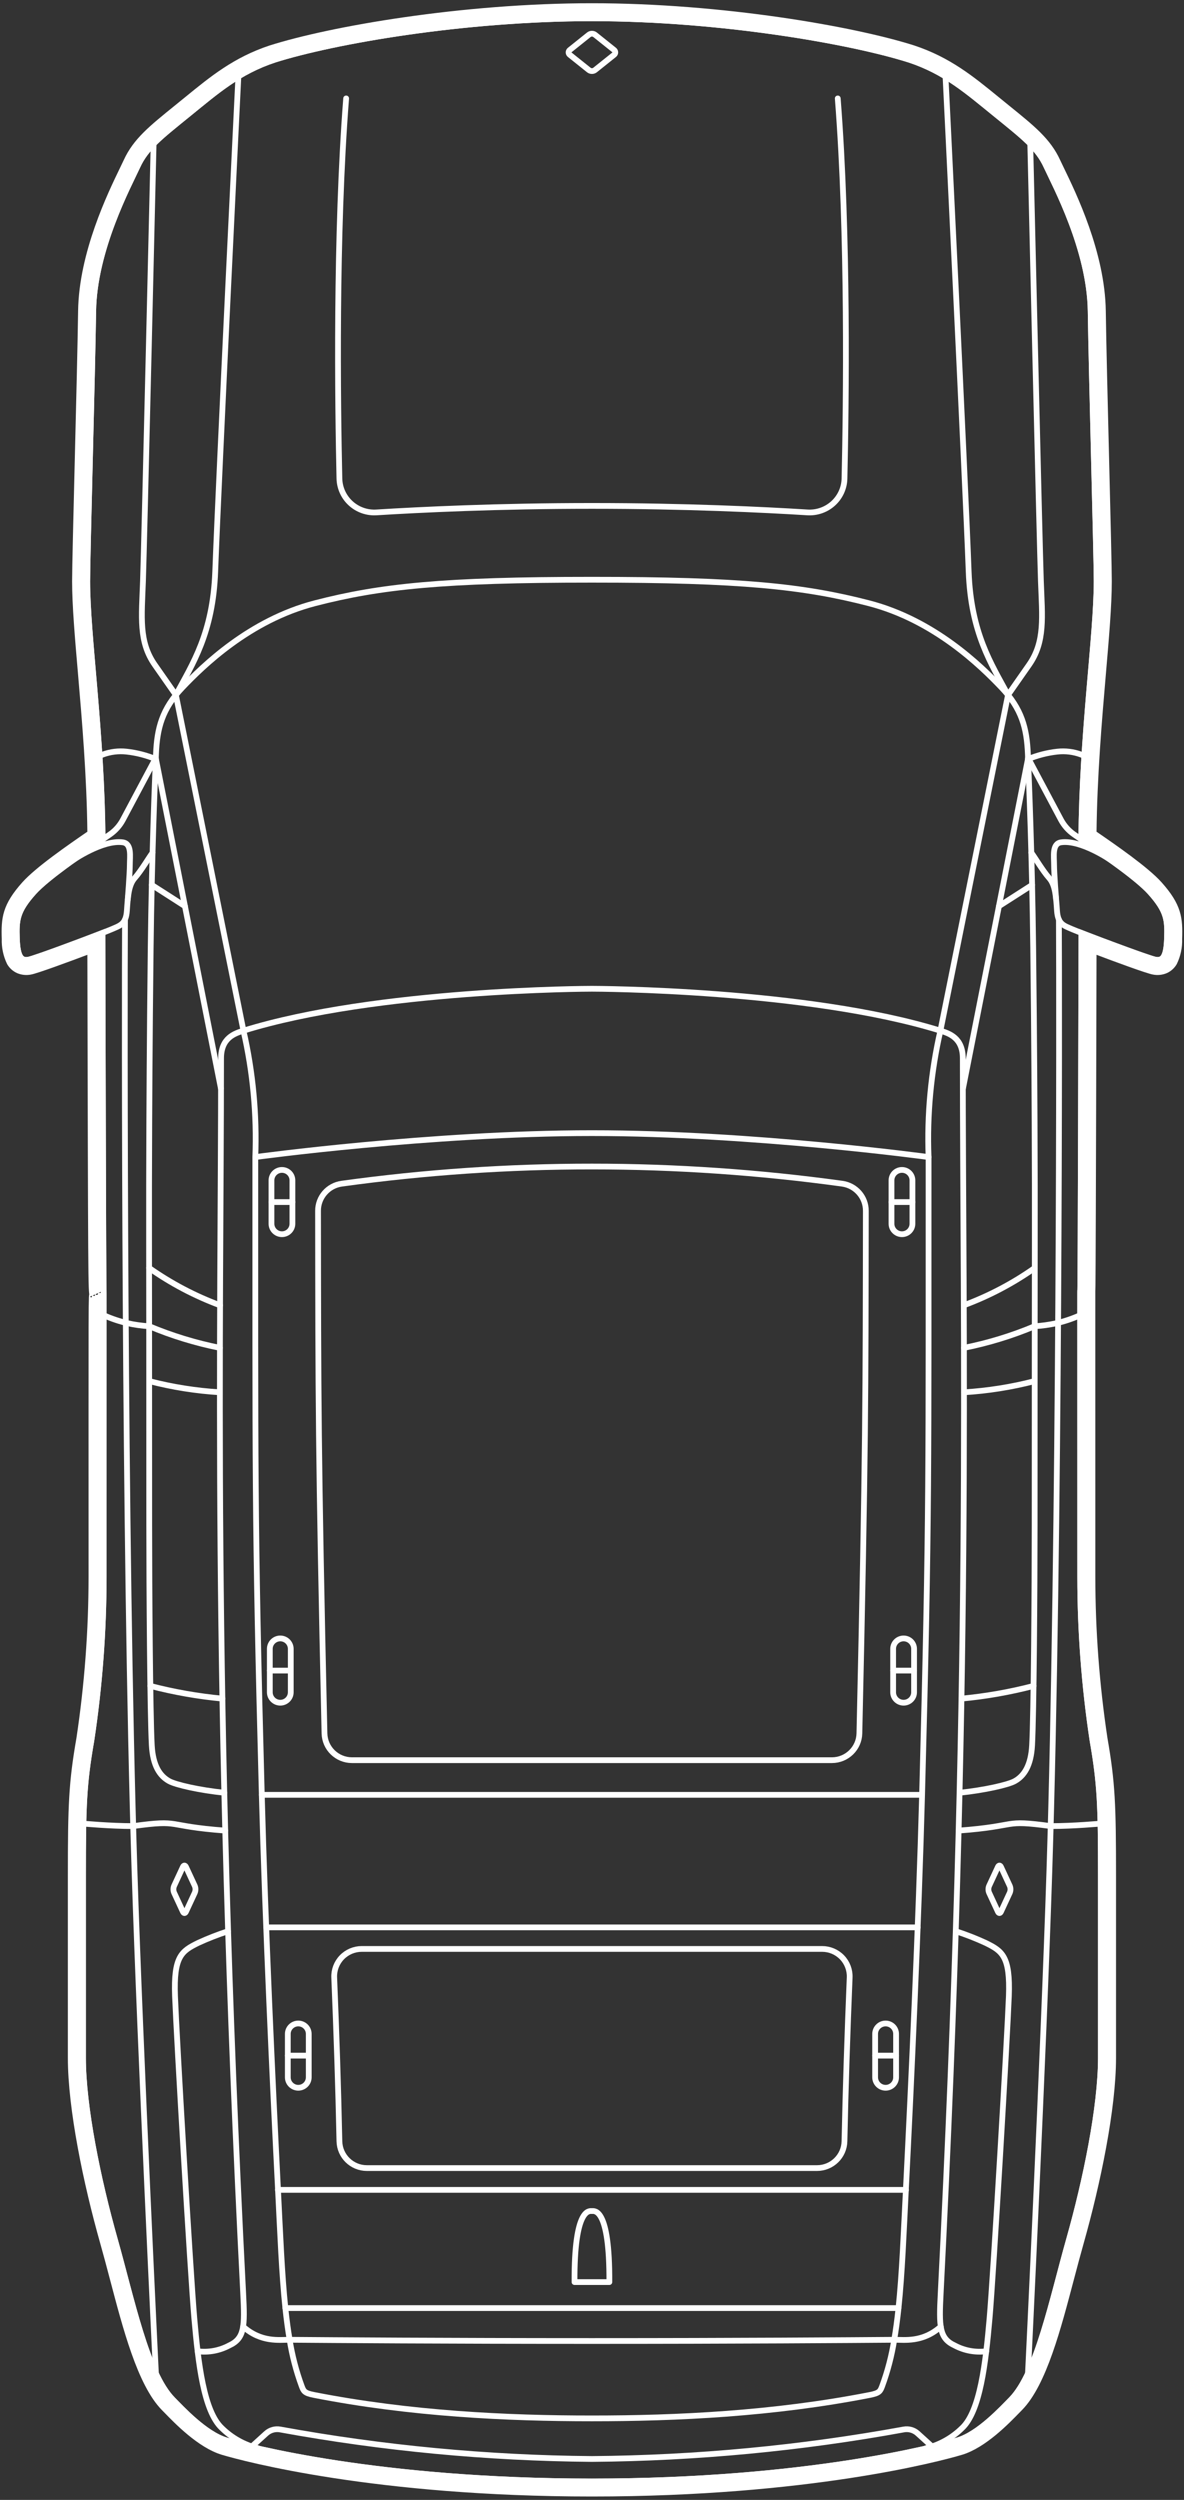 <svg width="189" height="399" viewBox="0 0 189 399" fill="none" xmlns="http://www.w3.org/2000/svg">
<rect x="0" y="0" width="189" height="399" fill="#333333" stroke="none"/>
<path d="M29.197 305.121C29.333 305.413 29.552 305.413 29.688 305.121L31.101 302.075C31.236 301.736 31.236 301.358 31.101 301.018L29.688 297.972C29.552 297.681 29.333 297.681 29.197 297.972L27.784 301.018C27.649 301.358 27.649 301.736 27.784 302.075L29.197 305.121Z" stroke="white" stroke-width="0.919" stroke-miterlimit="10"/>
<path d="M23.865 220.443C27.535 221.392 31.287 221.986 35.071 222.217" stroke="white" stroke-width="0.919" stroke-linecap="round" stroke-linejoin="round"/>
<path d="M43.334 188.373C43.344 187.461 44.089 186.728 45.005 186.728C45.922 186.728 46.667 187.461 46.677 188.373L46.677 195.343C46.667 196.254 45.922 196.988 45.005 196.988C44.089 196.988 43.344 196.254 43.334 195.343L43.334 188.373Z" stroke="white" stroke-width="0.919" stroke-linecap="round" stroke-linejoin="round"/>
<path d="M43.334 191.858L46.677 191.858" stroke="white" stroke-width="0.919" stroke-linecap="round" stroke-linejoin="round"/>
<path d="M11.565 137.344C11.565 137.344 16.372 133.99 19.6 134.44C21.073 134.645 20.724 136.698 20.724 138.045C20.724 139.392 20.395 143.554 20.395 143.554" stroke="white" stroke-width="0.919" stroke-linecap="round" stroke-linejoin="round"/>
<path d="M24.358 136.09C23.8 136.827 22.538 138.981 21.498 140.152C20.503 141.273 20.403 143.207 20.254 145.368C20.104 147.529 19.16 147.725 17.816 148.314C16.472 148.904 5.676 152.98 4.531 153.177C3.387 153.373 2.79 152.735 2.691 149.788C2.591 146.841 2.691 145.417 5.377 142.421C7.699 139.832 14.149 135.543 17.542 133.18C18.413 132.574 19.127 131.771 19.625 130.837L24.879 120.962" stroke="white" stroke-width="0.919" stroke-linecap="round" stroke-linejoin="round"/>
<path d="M15.891 120.668C16.061 120.58 16.236 120.5 16.415 120.429C17.624 119.983 18.921 119.824 20.203 119.965C21.817 120.144 23.397 120.55 24.897 121.171" stroke="white" stroke-width="0.919" stroke-linecap="round" stroke-linejoin="round"/>
<path d="M16.597 209.934C17.814 210.48 19.083 210.905 20.385 211.201C21.515 211.449 22.664 211.607 23.819 211.675C27.454 213.2 31.234 214.357 35.102 215.127" stroke="white" stroke-width="0.919" stroke-linecap="round" stroke-linejoin="round"/>
<path d="M35.131 208.334C31.109 206.843 27.299 204.837 23.797 202.368" stroke="white" stroke-width="0.919" stroke-linecap="round" stroke-linejoin="round"/>
<path d="M38.052 12.199C38.052 12.199 34.923 75.88 34.357 91.218C33.993 101.054 30.748 105.955 28.075 110.923" stroke="white" stroke-width="0.919" stroke-linecap="round" stroke-linejoin="round"/>
<path d="M24.52 22.943C24.52 22.943 23.023 87.218 22.824 92.733C22.615 98.529 22.127 102.419 24.709 106.112C26.379 108.5 27.494 110.095 28.073 110.923" stroke="white" stroke-width="0.919" stroke-linecap="round" stroke-linejoin="round"/>
<path d="M38.866 164.506L28.075 110.923" stroke="white" stroke-width="0.919" stroke-linecap="round" stroke-linejoin="round"/>
<path d="M24.895 121.171L35.262 173.719" stroke="white" stroke-width="0.919" stroke-linecap="round" stroke-linejoin="round"/>
<path d="M49.285 324.607C49.275 323.695 48.53 322.961 47.614 322.961C46.698 322.961 45.952 323.695 45.942 324.607L45.942 331.576C45.952 332.488 46.698 333.222 47.614 333.222C48.53 333.222 49.275 332.488 49.285 331.576L49.285 324.607Z" stroke="white" stroke-width="0.919" stroke-linecap="round" stroke-linejoin="round"/>
<path d="M49.285 328.091L45.942 328.091" stroke="white" stroke-width="0.919" stroke-linecap="round" stroke-linejoin="round"/>
<path d="M43.07 263.15C43.08 262.238 43.825 261.504 44.742 261.504C45.658 261.504 46.403 262.238 46.413 263.15L46.413 270.12C46.403 271.031 45.658 271.765 44.742 271.765C43.825 271.765 43.08 271.031 43.07 270.12L43.07 263.15Z" stroke="white" stroke-width="0.919" stroke-linecap="round" stroke-linejoin="round"/>
<path d="M43.07 266.635L46.413 266.635" stroke="white" stroke-width="0.919" stroke-linecap="round" stroke-linejoin="round"/>
<path d="M19.952 146.766C19.876 159.671 19.804 246.212 21.474 298.675C22.397 327.672 24.89 378.835 24.89 378.835" stroke="white" stroke-width="0.919" stroke-linecap="round" stroke-linejoin="round"/>
<path d="M13.31 291.06C13.31 291.06 17.584 291.458 21.242 291.458C29.168 290.376 26.053 291.438 35.954 292.176" stroke="white" stroke-width="0.919" stroke-linecap="round" stroke-linejoin="round"/>
<path d="M35.505 271.111C31.621 270.747 27.773 270.07 23.999 269.087" stroke="white" stroke-width="0.919" stroke-linecap="round" stroke-linejoin="round"/>
<path d="M36.396 308.239C34.776 308.766 33.189 309.386 31.642 310.098C29.005 311.395 27.701 312.221 27.939 318.591C28.176 324.961 30.399 362.942 31.021 370.059C31.642 377.175 32.527 384.838 35.407 387.537C36.989 389.093 38.962 390.199 41.119 390.739" stroke="white" stroke-width="0.919" stroke-linecap="round" stroke-linejoin="round"/>
<path d="M46.237 373.445C45.979 371.939 45.751 370.267 45.553 368.387C44.977 362.904 44.733 356.499 44.353 348.989C43.537 332.86 42.338 306.982 41.791 286.471C40.592 241.502 40.774 233.957 40.755 184.676C41.015 177.899 40.38 171.118 38.865 164.506" stroke="white" stroke-width="0.919" stroke-linecap="round" stroke-linejoin="round"/>
<path d="M29.528 144.638L24.229 141.24" stroke="white" stroke-width="0.919" stroke-linecap="round" stroke-linejoin="round"/>
<path d="M159.785 305.121C159.65 305.413 159.43 305.413 159.295 305.121L157.882 302.075C157.746 301.736 157.746 301.358 157.882 301.018L159.295 297.972C159.43 297.681 159.65 297.681 159.785 297.972L161.199 301.018C161.334 301.358 161.334 301.736 161.199 302.075L159.785 305.121Z" stroke="white" stroke-width="0.919" stroke-miterlimit="10"/>
<path d="M165.116 220.443C161.447 221.392 157.694 221.986 153.91 222.217" stroke="white" stroke-width="0.919" stroke-linecap="round" stroke-linejoin="round"/>
<path d="M145.649 188.373C145.64 187.461 144.894 186.727 143.978 186.727C143.062 186.727 142.316 187.461 142.307 188.373L142.307 195.343C142.316 196.254 143.062 196.988 143.978 196.988C144.894 196.988 145.64 196.254 145.649 195.343L145.649 188.373Z" stroke="white" stroke-width="0.919" stroke-linecap="round" stroke-linejoin="round"/>
<path d="M145.649 191.858L142.307 191.858" stroke="white" stroke-width="0.919" stroke-linecap="round" stroke-linejoin="round"/>
<path d="M172.611 133.99C172.699 117.192 175.053 101.522 175.053 92.771C175.053 88.718 174.238 59.532 174.102 49.669C173.966 39.805 168.399 29.537 167.041 26.564C165.683 23.591 163.375 21.826 158.894 18.187C154.413 14.547 150.883 11.431 145.18 9.539C135.811 6.567 115.011 2.918 94.49 2.918C73.969 2.918 53.17 6.566 43.801 9.539C38.098 11.431 34.567 14.547 30.086 18.187C25.605 21.826 23.297 23.591 21.939 26.564C20.581 29.537 15.014 39.806 14.878 49.669C14.742 59.532 13.928 88.718 13.928 92.771C13.928 101.522 16.281 117.192 16.369 133.99" stroke="white" stroke-width="0.919" stroke-miterlimit="10" stroke-linecap="round"/>
<path d="M177.417 137.344C177.417 137.344 172.611 133.99 169.382 134.44C167.91 134.645 168.259 136.698 168.259 138.045C168.259 139.392 168.588 143.554 168.588 143.554" stroke="white" stroke-width="0.919" stroke-linecap="round" stroke-linejoin="round"/>
<path d="M164.625 136.09C165.182 136.827 166.444 138.981 167.485 140.152C168.48 141.273 168.579 143.207 168.729 145.368C168.878 147.529 169.823 147.725 171.166 148.314C172.51 148.904 183.306 152.98 184.451 153.177C185.595 153.373 186.192 152.735 186.292 149.788C186.391 146.841 186.292 145.417 183.605 142.421C181.284 139.832 174.833 135.543 171.441 133.18C170.57 132.574 169.856 131.771 169.357 130.837L164.104 120.962" stroke="white" stroke-width="0.919" stroke-linecap="round" stroke-linejoin="round"/>
<path d="M173.092 120.668C172.839 120.537 172.568 120.429 172.568 120.429C171.359 119.983 170.062 119.824 168.78 119.965C167.166 120.144 165.585 120.55 164.086 121.171" stroke="white" stroke-width="0.919" stroke-linecap="round" stroke-linejoin="round"/>
<path d="M172.387 209.934C171.169 210.48 169.9 210.905 168.598 211.201C167.468 211.449 166.32 211.607 165.164 211.675C161.529 213.2 157.749 214.357 153.881 215.127" stroke="white" stroke-width="0.919" stroke-linecap="round" stroke-linejoin="round"/>
<path d="M153.851 208.334C157.872 206.843 161.682 204.837 165.184 202.368" stroke="white" stroke-width="0.919" stroke-linecap="round" stroke-linejoin="round"/>
<path d="M133.73 15.709C135.427 37.395 135.069 64.679 134.804 76.403C134.764 77.91 134.109 79.335 132.99 80.35C131.87 81.366 130.383 81.883 128.872 81.784C122.01 81.356 109.491 80.746 94.492 80.746C79.494 80.746 66.974 81.356 60.112 81.784C58.601 81.883 57.114 81.366 55.995 80.35C54.875 79.335 54.22 77.91 54.18 76.403C53.915 64.679 53.558 37.395 55.255 15.709" stroke="white" stroke-width="0.919" stroke-linecap="round" stroke-linejoin="round"/>
<path d="M150.932 12.199C150.932 12.199 154.061 75.88 154.627 91.218C154.99 101.054 158.235 105.955 160.909 110.923" stroke="white" stroke-width="0.919" stroke-linecap="round" stroke-linejoin="round"/>
<path d="M164.459 22.943C164.459 22.943 165.957 87.218 166.156 92.733C166.365 98.529 166.853 102.419 164.271 106.112C162.601 108.5 161.487 110.095 160.907 110.923" stroke="white" stroke-width="0.919" stroke-linecap="round" stroke-linejoin="round"/>
<path d="M150.117 164.506L160.908 110.923" stroke="white" stroke-width="0.919" stroke-linecap="round" stroke-linejoin="round"/>
<path d="M164.086 121.171L153.72 173.719" stroke="white" stroke-width="0.919" stroke-linecap="round" stroke-linejoin="round"/>
<path d="M94.49 5.378C94.666 5.375 94.837 5.432 94.976 5.538L98.019 7.972C98.145 8.062 98.219 8.207 98.219 8.361C98.219 8.515 98.145 8.66 98.019 8.75L94.976 11.184C94.688 11.398 94.293 11.398 94.005 11.184L90.962 8.75C90.836 8.66 90.762 8.515 90.762 8.361C90.762 8.207 90.836 8.062 90.962 7.972L94.005 5.538C94.144 5.432 94.315 5.375 94.49 5.378Z" stroke="white" stroke-width="0.919" stroke-linecap="round" stroke-linejoin="round"/>
<path d="M139.697 324.607C139.707 323.695 140.452 322.961 141.369 322.961C142.285 322.961 143.03 323.695 143.04 324.607L143.04 331.576C143.03 332.488 142.285 333.222 141.369 333.222C140.452 333.222 139.707 332.488 139.697 331.576L139.697 324.607Z" stroke="white" stroke-width="0.919" stroke-linecap="round" stroke-linejoin="round"/>
<path d="M139.697 328.091L143.04 328.091" stroke="white" stroke-width="0.919" stroke-linecap="round" stroke-linejoin="round"/>
<path d="M145.912 263.15C145.902 262.238 145.157 261.504 144.241 261.504C143.325 261.504 142.579 262.238 142.569 263.15L142.569 270.12C142.579 271.031 143.325 271.765 144.241 271.765C145.157 271.765 145.902 271.031 145.912 270.12L145.912 263.15Z" stroke="white" stroke-width="0.919" stroke-linecap="round" stroke-linejoin="round"/>
<path d="M145.912 266.635L142.569 266.635" stroke="white" stroke-width="0.919" stroke-linecap="round" stroke-linejoin="round"/>
<path d="M169.03 146.766C169.106 159.671 169.178 246.212 167.508 298.675C166.585 327.672 164.092 378.835 164.092 378.835" stroke="white" stroke-width="0.919" stroke-linecap="round" stroke-linejoin="round"/>
<path d="M175.671 291.06C175.671 291.06 171.398 291.458 167.739 291.458C159.813 290.376 162.929 291.438 153.027 292.176" stroke="white" stroke-width="0.919" stroke-linecap="round" stroke-linejoin="round"/>
<path d="M153.478 271.111C157.362 270.747 161.21 270.07 164.984 269.087" stroke="white" stroke-width="0.919" stroke-linecap="round" stroke-linejoin="round"/>
<path d="M150.174 371.343C147.274 373.917 144.374 373.432 142.745 373.445C136.128 373.502 117.551 373.639 94.491 373.639C71.431 373.639 52.855 373.502 46.237 373.445C44.609 373.432 41.709 373.917 38.809 371.343" stroke="white" stroke-width="0.919" stroke-linecap="round" stroke-linejoin="round"/>
<path d="M172.631 148.902C172.38 258.796 172.43 156.86 172.43 251.66C172.433 260.411 173.091 269.149 174.397 277.802C175.6 284.716 175.734 288.041 175.734 299.476L175.734 328.437C175.734 336.282 173.328 347.982 170.656 357.423C167.983 366.864 165.579 378.757 161.408 382.984C159.976 384.434 156.258 388.481 152.879 389.495C149.549 390.494 128.775 396.057 94.492 396.057C60.209 396.057 39.435 390.495 36.105 389.495C32.726 388.481 29.008 384.434 27.577 382.984C23.406 378.758 21.001 366.865 18.329 357.423C15.656 347.982 13.251 336.282 13.251 328.437L13.251 299.476C13.251 288.04 13.384 284.716 14.587 277.802C15.894 269.148 16.551 260.41 16.555 251.66C16.555 156.859 16.605 258.796 16.353 148.901" stroke="white" stroke-width="0.919" stroke-miterlimit="10" stroke-linecap="round"/>
<path d="M152.586 308.239C154.205 308.766 155.793 309.386 157.339 310.098C159.976 311.395 161.28 312.221 161.043 318.591C160.806 324.961 158.582 362.942 157.961 370.059C157.339 377.175 156.454 384.839 153.575 387.537C151.992 389.093 150.02 390.199 147.862 390.739" stroke="white" stroke-width="0.919" stroke-linecap="round" stroke-linejoin="round"/>
<path d="M144.631 349.519L94.492 349.519L44.353 349.519" stroke="white" stroke-width="0.919" stroke-linecap="round" stroke-linejoin="round"/>
<path d="M146.489 307.623L94.492 307.623L42.495 307.623" stroke="white" stroke-width="0.919" stroke-linecap="round" stroke-linejoin="round"/>
<path d="M147.192 286.47L94.491 286.47L41.791 286.47" stroke="white" stroke-width="0.919" stroke-linecap="round" stroke-linejoin="round"/>
<path d="M142.745 373.445C142.346 375.962 141.703 378.434 140.825 380.828C140.514 381.646 140.398 381.952 138.857 382.25C123.452 385.272 108.027 385.991 94.49 385.991C80.953 385.991 65.528 385.272 50.123 382.25C48.581 381.952 48.465 381.646 48.155 380.828C47.277 378.434 46.634 375.962 46.235 373.445" stroke="white" stroke-width="0.919" stroke-linecap="round" stroke-linejoin="round"/>
<path d="M148.228 184.676C148.228 184.676 120.259 180.855 94.492 180.855C68.724 180.855 40.755 184.676 40.755 184.676" stroke="white" stroke-width="0.919" stroke-linecap="round" stroke-linejoin="round"/>
<path d="M142.745 373.445C143.003 371.939 143.231 370.267 143.429 368.387C144.006 362.904 144.25 356.499 144.629 348.989C145.445 332.86 146.644 306.982 147.191 286.471C148.39 241.502 148.208 233.957 148.227 184.676C147.967 177.899 148.602 171.118 150.117 164.506" stroke="white" stroke-width="0.919" stroke-linecap="round" stroke-linejoin="round"/>
<path d="M143.43 368.384L94.491 368.384L45.553 368.384" stroke="white" stroke-width="0.919" stroke-linecap="round" stroke-linejoin="round"/>
<path d="M148.788 390.48L146.489 388.394C145.884 387.845 145.055 387.611 144.251 387.762C127.832 390.759 111.184 392.334 94.492 392.47C77.8 392.334 61.151 390.759 44.733 387.762C43.928 387.611 43.099 387.845 42.494 388.393L40.195 390.479" stroke="white" stroke-width="0.919" stroke-linecap="round" stroke-linejoin="round"/>
<path d="M157.43 375.28C155.7 375.5 153.945 375.178 152.407 374.359C149.922 373.218 149.889 371.343 150.161 366.018C155.114 269.058 153.691 212.31 153.691 168.906C153.691 165.62 151.479 164.929 150.116 164.506C128.883 157.908 95.057 157.812 94.49 157.813C93.923 157.812 60.096 157.908 38.863 164.506C37.501 164.929 35.289 165.62 35.289 168.906C35.289 212.31 33.865 269.058 38.818 366.018C39.09 371.343 39.057 373.218 36.572 374.359C35.035 375.178 33.279 375.5 31.55 375.28" stroke="white" stroke-width="0.919" stroke-linecap="round" stroke-linejoin="round"/>
<path d="M153.174 286.136C157.145 285.726 160.899 284.871 161.968 284.287C163.481 283.461 164.578 281.796 164.751 278.551C165.022 273.491 165.16 253.795 165.16 243.343C165.16 193.125 165.227 196.065 165.152 179.002C165.152 179.002 165.102 166.12 164.928 151.347C164.754 136.574 164.245 124.447 164.079 120.346C163.913 116.244 163.108 113.142 159.867 109.739C156.626 106.335 149.163 98.984 138.692 96.277C128.222 93.57 118.189 92.529 94.49 92.529C70.791 92.529 60.759 93.569 50.288 96.277C39.818 98.984 32.355 106.334 29.114 109.739C25.873 113.143 25.068 116.245 24.902 120.346C24.736 124.447 24.227 136.575 24.053 151.347C23.878 166.119 23.829 179.002 23.829 179.002C23.753 196.065 23.821 193.125 23.821 243.343C23.821 253.794 23.959 273.491 24.229 278.551C24.403 281.796 25.499 283.461 27.012 284.287C28.081 284.871 31.836 285.726 35.807 286.136" stroke="white" stroke-width="0.919" stroke-linecap="round" stroke-linejoin="round"/>
<path d="M94.49 352.9C94.884 352.9 97.33 352.299 97.271 364.235L91.71 364.235C91.651 352.299 94.097 352.9 94.49 352.9Z" stroke="white" stroke-width="0.919" stroke-linecap="round" stroke-linejoin="round"/>
<path d="M134.43 188.923C136.603 189.221 138.22 191.073 138.213 193.256C138.171 222.705 138.207 231.074 137.183 276.666C137.13 279.04 135.182 280.936 132.796 280.937L56.184 280.937C53.798 280.936 51.85 279.04 51.797 276.666C50.773 231.074 50.809 222.705 50.768 193.256C50.761 191.073 52.377 189.221 54.55 188.923C67.784 187.094 81.129 186.179 94.49 186.185C107.851 186.186 121.195 187.101 134.43 188.923Z" stroke="white" stroke-width="0.919" stroke-linecap="round" stroke-linejoin="round"/>
<path d="M94.49 311.063L131.242 311.063C132.437 311.064 133.581 311.549 134.409 312.407C135.237 313.264 135.678 314.421 135.631 315.609C135.265 324.589 134.988 332.936 134.801 341.767C134.751 344.143 132.8 346.043 130.412 346.041L58.569 346.041C56.18 346.043 54.23 344.143 54.18 341.767C53.993 332.936 53.716 324.589 53.349 315.609C53.302 314.421 53.743 313.264 54.572 312.407C55.4 311.549 56.543 311.064 57.739 311.063L94.49 311.063Z" stroke="white" stroke-width="0.919" stroke-linecap="round" stroke-linejoin="round"/>
<path d="M94.491 398C128.987 398 149.943 392.407 153.441 391.36C157.106 390.261 160.823 386.374 162.36 384.798C162.53 384.625 162.674 384.477 162.804 384.346C166.624 380.471 168.947 371.404 170.998 363.638C171.514 361.686 172.02 359.773 172.534 357.954C175.219 348.469 177.69 336.555 177.69 328.437L177.69 299.474C177.69 288.008 177.555 284.551 176.325 277.466C175.039 268.925 174.39 260.3 174.386 251.664C174.386 231.003 174.383 219.686 174.382 213.485C174.377 191.419 174.386 233.991 174.578 151.731C178.23 153.114 183.187 154.934 184.121 155.094C184.785 155.226 185.473 155.154 186.095 154.886C186.657 154.625 187.126 154.199 187.438 153.665C188.013 152.479 188.289 151.172 188.243 149.856C188.355 146.535 188.158 144.58 185.068 141.122C182.965 138.775 177.996 135.336 174.575 132.984C174.674 123.813 175.43 115.008 176.077 107.483C176.574 101.708 177.014 96.613 177.014 92.773C177.014 90.748 176.814 82.657 176.597 73.832C176.371 64.658 176.125 54.65 176.056 49.644C175.929 40.403 171.331 30.963 169.414 27.002C169.162 26.482 168.965 26.072 168.822 25.763C167.312 22.447 164.749 20.42 160.827 17.239C160.602 17.056 160.371 16.869 160.134 16.676C159.779 16.389 159.43 16.104 159.083 15.821C155.09 12.565 151.43 9.56 145.779 7.689C136.19 4.646 115.184 0.976 94.492 0.976C73.8 0.976 52.794 4.646 43.181 7.696C37.554 9.56 33.894 12.565 29.901 15.821C29.554 16.104 29.205 16.389 28.848 16.677C28.494 16.965 28.157 17.238 28.157 17.238C24.235 20.42 21.671 22.447 20.163 25.758C20.019 26.072 19.821 26.482 19.569 27.002C17.653 30.962 13.054 40.403 12.927 49.644C12.859 54.65 12.612 64.658 12.386 73.832C12.169 82.656 11.97 90.748 11.97 92.773C11.97 96.613 12.409 101.708 12.906 107.483C13.553 115.01 14.31 123.819 14.408 132.984C10.987 135.336 6.019 138.775 3.914 141.124C0.825 144.58 0.628 146.535 0.74 149.857C0.695 151.172 0.971 152.479 1.545 153.665C1.857 154.199 2.326 154.625 2.889 154.886C3.508 155.153 4.194 155.226 4.856 155.095C5.796 154.934 10.753 153.114 14.405 151.731C14.527 204.875 14.522 206.21 14.773 206.76C14.549 206.271 14.597 205.772 14.597 251.664C14.592 260.301 13.944 268.925 12.657 277.467C11.427 284.551 11.292 288.009 11.292 299.475L11.292 328.438C11.292 336.555 13.764 348.47 16.448 357.955C16.963 359.773 17.469 361.687 17.984 363.638C20.035 371.404 22.359 380.472 26.183 384.352C26.308 384.477 26.453 384.625 26.622 384.799C28.159 386.375 31.876 390.261 35.543 391.36C39.039 392.407 59.995 398 94.491 398Z" stroke="white" stroke-width="0.919" stroke-miterlimit="3"/>
<path d="M94.491 397.514C128.935 397.514 149.843 391.928 153.3 390.894C156.818 389.839 160.441 386.067 162.01 384.459C162.179 384.286 162.325 384.136 162.455 384.006C166.16 380.247 168.455 371.354 170.526 363.514C171.041 361.563 171.548 359.645 172.064 357.822C174.745 348.348 177.201 336.485 177.201 328.437L177.201 299.474C177.201 288.016 177.066 284.591 175.844 277.548C174.552 268.98 173.902 260.328 173.897 251.664C173.897 231.003 173.895 219.687 173.893 213.485C173.888 191.371 173.898 234.206 174.091 151.026C177.78 152.43 183.264 154.454 184.205 154.614C184.771 154.73 185.36 154.67 185.891 154.443C186.364 154.223 186.757 153.864 187.019 153.414C187.549 152.299 187.801 151.073 187.754 149.84C187.863 146.612 187.69 144.789 184.702 141.445C182.603 139.102 177.531 135.607 174.083 133.237C174.171 123.952 174.937 115.034 175.59 107.441C176.087 101.658 176.524 96.587 176.524 92.773C176.524 90.755 176.325 82.674 176.108 73.843C175.882 64.671 175.636 54.66 175.567 49.65C175.442 40.533 170.897 31.186 168.973 27.212C168.722 26.694 168.522 26.279 168.377 25.962C166.924 22.772 164.466 20.817 160.517 17.615C160.18 17.341 159.824 17.052 159.824 17.052C159.469 16.764 159.119 16.479 158.772 16.196C154.776 12.937 151.179 9.989 145.63 8.151C136.095 5.126 115.14 1.462 94.491 1.462C73.843 1.462 52.887 5.126 43.334 8.157C37.803 9.989 34.207 12.937 30.21 16.196C29.863 16.479 29.513 16.764 29.157 17.053C28.802 17.341 28.465 17.615 28.465 17.615C24.517 20.817 22.059 22.772 20.607 25.959C20.461 26.279 20.26 26.694 20.009 27.212C18.086 31.186 13.54 40.533 13.415 49.65C13.347 54.66 13.1 64.671 12.874 73.843C12.657 82.674 12.458 90.755 12.458 92.773C12.458 96.587 12.895 101.658 13.393 107.441C14.046 115.036 14.812 123.956 14.899 133.237C11.451 135.607 6.379 139.102 4.279 141.447C1.292 144.789 1.119 146.612 1.228 149.84C1.181 151.073 1.433 152.299 1.963 153.414C2.224 153.864 2.618 154.223 3.091 154.443C3.621 154.67 4.208 154.73 4.773 154.615C5.718 154.454 11.202 152.43 14.891 151.026C15.015 205.012 15.023 206.134 15.216 206.557C15.052 206.199 15.085 205.917 15.085 251.664C15.08 260.328 14.43 268.98 13.138 277.549C11.916 284.591 11.78 288.016 11.78 299.474L11.78 328.437C11.78 336.486 14.237 348.348 16.918 357.822C17.434 359.645 17.941 361.563 18.456 363.514C20.527 371.353 22.822 380.247 26.531 384.009C26.657 384.136 26.803 384.286 26.972 384.459C28.541 386.067 32.164 389.839 35.683 390.894C39.138 391.928 60.047 397.514 94.491 397.514Z" stroke="white" stroke-width="0.919" stroke-miterlimit="3"/>
<path d="M94.492 397.028C128.884 397.028 149.745 391.451 153.16 390.429C156.53 389.418 160.06 385.761 161.66 384.121C161.829 383.948 161.976 383.797 162.107 383.665C165.696 380.024 167.964 371.304 170.054 363.39C170.569 361.44 171.077 359.518 171.594 357.69C174.273 348.227 176.714 336.417 176.714 328.437L176.714 299.474C176.714 288.023 176.579 284.632 175.364 277.631C174.067 269.035 173.414 260.356 173.409 251.664C173.409 231.003 173.407 219.687 173.405 213.485C173.4 191.324 173.41 234.421 173.605 150.32C177.272 151.723 183.344 153.974 184.29 154.136C184.759 154.234 185.247 154.187 185.689 154.001C186.072 153.822 186.39 153.529 186.601 153.164C187.086 152.119 187.314 150.974 187.267 149.824C187.372 146.69 187.224 144.998 184.338 141.769C182.245 139.432 177.069 135.88 173.593 133.49C173.669 124.091 174.445 115.061 175.104 107.4C175.602 101.608 176.037 96.561 176.037 92.773C176.037 90.763 175.838 82.691 175.62 73.855C175.395 64.684 175.148 54.67 175.079 49.657C174.956 40.663 170.463 31.41 168.534 27.423C168.284 26.906 168.081 26.486 167.932 26.163C166.536 23.098 164.184 21.216 160.209 17.991C159.872 17.718 159.517 17.429 159.517 17.429C158.982 16.996 158.464 16.572 158.464 16.572C154.463 13.31 150.929 10.418 145.483 8.615C136.002 5.606 115.098 1.948 94.492 1.948C73.885 1.948 52.981 5.606 43.49 8.618C38.055 10.418 34.521 13.31 30.52 16.572C30.174 16.855 29.823 17.141 29.467 17.43C29.112 17.718 28.775 17.991 28.775 17.991C24.8 21.216 22.448 23.098 21.052 26.161C20.903 26.487 20.7 26.907 20.45 27.423C18.52 31.411 14.028 40.663 13.905 49.657C13.836 54.67 13.589 64.684 13.364 73.855C13.146 82.691 12.947 90.763 12.947 92.773C12.947 96.561 13.382 101.608 13.88 107.4C14.539 115.062 15.315 124.094 15.391 133.491C11.915 135.88 6.739 139.432 4.645 141.77C1.76 144.998 1.612 146.69 1.717 149.824C1.67 150.974 1.898 152.119 2.383 153.164C2.594 153.53 2.912 153.822 3.295 154.001C3.736 154.187 4.223 154.234 4.692 154.136C5.64 153.974 11.712 151.723 15.379 150.32C15.506 205.54 15.527 206.068 15.664 206.36C15.556 206.132 15.575 205.665 15.575 251.664C15.57 260.356 14.917 269.036 13.62 277.631C12.405 284.633 12.27 288.023 12.27 299.474L12.27 328.437C12.27 336.417 14.71 348.227 17.389 357.69C17.907 359.518 18.414 361.44 18.929 363.39C21.02 371.304 23.287 380.024 26.879 383.668C27.007 383.797 27.155 383.948 27.323 384.121C28.924 385.761 32.454 389.418 35.824 390.429C39.238 391.451 60.1 397.028 94.492 397.028Z" stroke="white" stroke-width="0.919" stroke-miterlimit="3"/>
<path d="M94.491 396.542C128.831 396.542 149.645 390.973 153.018 389.963C156.241 388.997 159.677 385.455 161.309 383.782C161.561 383.524 161.757 383.325 161.757 383.325C165.232 379.8 167.471 371.254 169.581 363.267C170.096 361.317 170.605 359.391 171.123 357.558C173.799 348.106 176.224 336.348 176.224 328.437L176.224 299.474C176.224 288.031 176.089 284.673 174.881 277.714C173.58 269.091 172.925 260.383 172.92 251.664C172.92 231.003 172.918 219.687 172.916 213.485C172.911 191.277 172.921 234.634 173.117 149.611C176.683 150.985 183.425 153.495 184.373 153.657C184.745 153.738 185.133 153.704 185.485 153.559C185.778 153.42 186.021 153.195 186.181 152.914C186.621 151.939 186.826 150.875 186.778 149.807C186.88 146.767 186.756 145.207 183.973 142.092C181.923 139.805 176.793 136.281 173.288 133.872L173.102 133.744C173.166 124.23 173.952 115.087 174.617 107.359C175.115 101.558 175.548 96.535 175.548 92.773C175.548 90.771 175.349 82.709 175.132 73.867C174.906 64.698 174.66 54.68 174.591 49.663C174.469 40.793 170.03 31.635 168.093 27.634C167.844 27.119 167.639 26.694 167.488 26.364C166.148 23.423 163.902 21.614 159.901 18.368C159.563 18.095 159.208 17.806 159.208 17.806C158.673 17.372 158.154 16.948 158.154 16.948C154.15 13.683 150.679 10.848 145.334 9.078C135.909 6.087 115.055 2.434 94.492 2.434C73.928 2.434 53.075 6.087 43.644 9.08C38.304 10.848 34.834 13.683 30.83 16.948C30.309 17.372 29.775 17.806 29.775 17.806C29.42 18.095 29.083 18.368 29.083 18.368C25.082 21.614 22.835 23.423 21.497 26.363C21.345 26.694 21.139 27.119 20.89 27.634C18.954 31.635 14.514 40.793 14.393 49.663C14.324 54.68 14.077 64.698 13.851 73.867C13.634 82.709 13.435 90.771 13.435 92.773C13.435 96.535 13.868 101.558 14.366 107.359C15.031 115.088 15.817 124.232 15.881 133.744L15.695 133.872C12.191 136.281 7.06 139.805 5.01 142.093C2.227 145.207 2.103 146.767 2.206 149.807C2.158 150.875 2.362 151.939 2.802 152.914C2.962 153.195 3.205 153.42 3.499 153.559C3.85 153.704 4.238 153.738 4.609 153.657C5.559 153.495 12.301 150.985 15.867 149.612C15.996 205.673 16.03 205.99 16.107 206.154C16.061 206.056 16.064 205.81 16.064 251.664C16.059 260.383 15.404 269.091 14.102 277.714C12.895 284.673 12.759 288.03 12.759 299.474L12.759 328.437C12.759 336.348 15.185 348.106 17.86 357.558C18.379 359.391 18.888 361.317 19.403 363.267C21.513 371.254 23.752 379.8 27.228 383.326C27.358 383.457 27.507 383.61 27.675 383.782C29.307 385.455 32.743 388.997 35.966 389.963C39.337 390.973 60.151 396.542 94.491 396.542Z" stroke="white" stroke-width="0.919" stroke-miterlimit="3"/>
<path d="M94.491 396.055C128.779 396.055 149.546 390.495 152.877 389.497C156.262 388.482 159.973 384.431 161.408 382.984C165.579 378.753 167.981 366.868 170.653 357.426C173.325 347.985 175.736 336.279 175.736 328.437L175.736 299.474C175.736 288.038 175.6 284.714 174.4 277.797C173.094 269.146 172.436 260.411 172.432 251.664C172.432 156.861 172.377 258.796 172.63 148.901C175.98 150.204 183.509 153.016 184.457 153.178C185.594 153.375 186.19 152.737 186.289 149.791C186.389 146.845 186.289 145.416 183.608 142.416C181.532 140.098 176.151 136.432 172.612 133.998L172.612 133.989C172.702 117.19 175.059 101.523 175.059 92.773C175.059 88.712 174.237 59.534 174.101 49.67C173.965 39.806 168.404 29.538 167.041 26.564C165.687 23.591 163.376 21.821 158.898 18.183C154.411 14.545 150.881 11.427 145.185 9.541C135.814 6.567 115.011 2.92 94.49 2.92C73.97 2.92 53.167 6.567 43.796 9.541C38.1 11.427 34.57 14.545 30.083 18.183C25.605 21.821 23.294 23.591 21.94 26.564C20.576 29.538 15.015 39.806 14.88 49.67C14.744 59.533 13.922 88.712 13.922 92.773C13.922 101.523 16.279 117.19 16.369 133.989L16.369 133.998C12.83 136.432 7.449 140.098 5.373 142.416C2.691 145.416 2.592 146.844 2.691 149.791C2.791 152.738 3.387 153.375 4.524 153.178C5.472 153.016 13.001 150.204 16.351 148.901C16.604 258.796 16.549 156.861 16.549 251.664C16.545 260.411 15.887 269.146 14.581 277.797C13.381 284.714 13.245 288.038 13.245 299.474L13.245 328.437C13.245 336.279 15.656 347.985 18.328 357.426C21 366.868 23.402 378.753 27.573 382.984C29.008 384.431 32.719 388.482 36.104 389.497C39.436 390.495 60.203 396.055 94.491 396.055Z" stroke="white" stroke-width="0.919" stroke-miterlimit="3"/>
<path d="M159.454 144.638L164.754 141.24" stroke="white" stroke-width="0.919" stroke-linecap="round" stroke-linejoin="round"/>
</svg>

